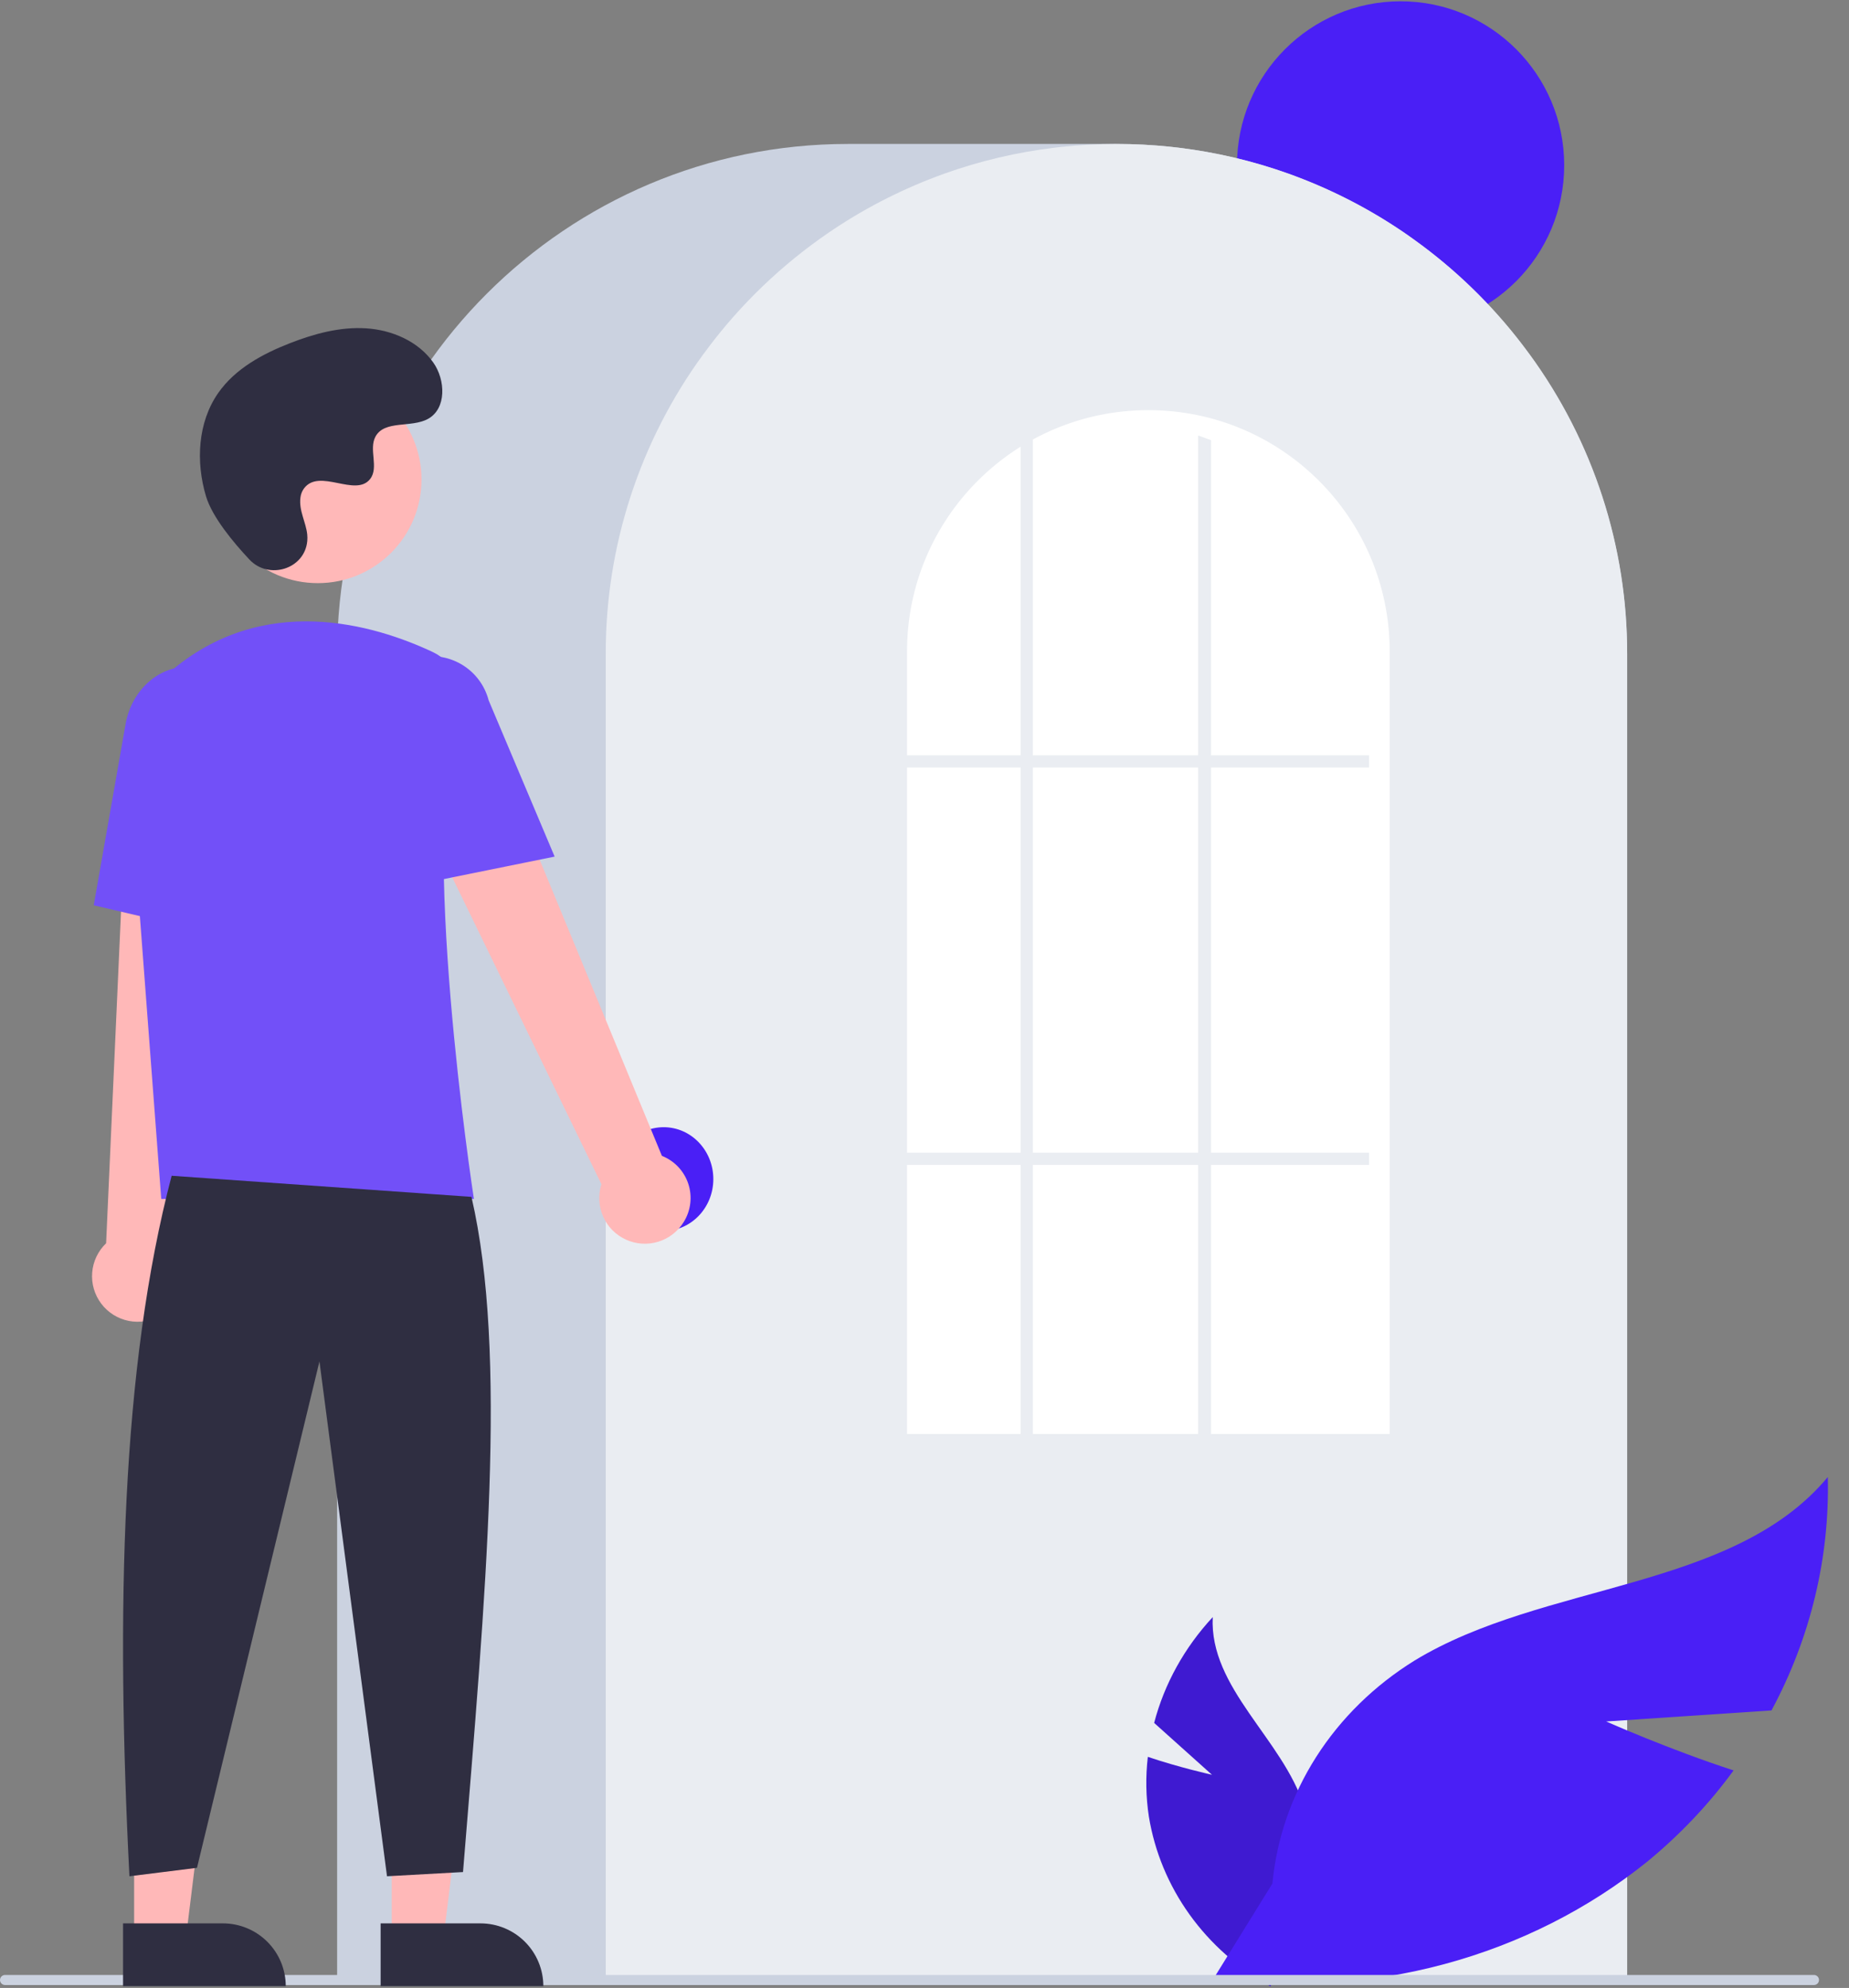<svg width="745" height="801" viewBox="0 0 745 801" fill="none" xmlns="http://www.w3.org/2000/svg">
<rect x="0" y="0" width="745" height="801" fill="#808080" stroke="none"/>
<path d="M564.329 132.624C600.735 132.624 630.249 103.052 630.249 66.574C630.249 30.096 600.735 0.524 564.329 0.524C527.922 0.524 498.408 30.096 498.408 66.574C498.408 103.052 527.922 132.624 564.329 132.624Z" fill="#4A1FF6"/>
<path d="M135.835 796.624H655.615V263.648C655.615 150.253 563.305 58 449.839 58H341.61C228.145 58 135.835 150.253 135.835 263.648V796.624Z" fill="#CBD2E0"/>
<path d="M244.063 796.625H655.615V263.648C655.729 220.198 641.961 177.846 616.317 142.758C615.372 141.47 614.429 140.199 613.457 138.942C601.053 122.684 586.292 108.366 569.661 96.46C568.722 95.777 567.778 95.106 566.821 94.434C552.905 84.81 537.851 76.942 522.003 71.01C521.062 70.654 520.104 70.297 519.146 69.954C504.812 64.842 489.954 61.34 474.845 59.514C473.909 59.386 472.947 59.286 471.986 59.186C457.262 57.612 442.413 57.612 427.69 59.186C426.731 59.286 425.769 59.386 424.821 59.515C409.717 61.342 394.862 64.843 380.533 69.954C379.574 70.297 378.616 70.654 377.672 71.011C362.019 76.868 347.143 84.618 333.375 94.089C332.418 94.746 331.461 95.417 330.518 96.088C321.196 102.738 312.439 110.147 304.338 118.238C297.842 124.729 291.788 131.647 286.218 138.947C285.249 140.199 284.306 141.47 283.362 142.756C257.717 177.844 243.949 220.197 244.063 263.648V796.625Z" fill="#EAEDF2"/>
<path d="M267.414 495.982C256.368 495.982 247.414 486.625 247.414 475.082C247.414 463.539 256.368 454.182 267.414 454.182C278.459 454.182 287.414 463.539 287.414 475.082C287.414 486.625 278.459 495.982 267.414 495.982Z" fill="#4A1FF6"/>
<path d="M559.936 262.494C559.936 208.791 516.401 165.256 462.698 165.256C408.995 165.256 365.46 208.791 365.46 262.494V577.78H559.936V262.494Z" fill="white"/>
<path d="M348.426 304.338H551.63V309.265H348.426V304.338Z" fill="#EAEDF2"/>
<path d="M348.426 464.457H551.63V469.384H348.426V464.457Z" fill="#EAEDF2"/>
<path d="M482.735 175.467L487.959 177.355V601.21H482.735V175.467Z" fill="#EAEDF2"/>
<path d="M411.235 177.748L416.161 175.859V601.182H411.235V177.748Z" fill="#EAEDF2"/>
<path d="M157.834 780.939H178.693L188.617 700.534L157.831 700.536L157.834 780.939Z" fill="#FFB8B8"/>
<path d="M54.049 780.939H74.908L84.832 700.534L54.046 700.536L54.049 780.939Z" fill="#FFB8B8"/>
<path d="M275.527 492.315C276.93 490.042 277.818 487.49 278.128 484.838C278.438 482.185 278.163 479.497 277.321 476.963C276.479 474.429 275.091 472.11 273.255 470.17C271.419 468.229 269.18 466.715 266.695 465.733L187.411 273.671L153.375 294.191L242.329 477.162C240.955 481.443 241.201 486.079 243.018 490.192C244.836 494.304 248.101 497.607 252.193 499.475C256.285 501.343 260.92 501.645 265.221 500.326C269.521 499.006 273.188 496.156 275.527 492.315Z" fill="#FFB8B8"/>
<path d="M64.704 530.091C67.022 528.763 69.021 526.943 70.559 524.76C72.097 522.576 73.138 520.082 73.607 517.453C74.076 514.824 73.963 512.124 73.275 509.544C72.588 506.964 71.342 504.565 69.627 502.518L91.593 295.912L51.886 297.725L42.757 500.949C39.507 504.057 37.51 508.249 37.145 512.73C36.781 517.211 38.073 521.67 40.779 525.262C43.484 528.855 47.414 531.33 51.823 532.22C56.233 533.11 60.816 532.353 64.704 530.091Z" fill="#FFB8B8"/>
<path d="M128.048 234.966C104.969 234.966 86.26 216.269 86.26 193.204C86.26 170.14 104.969 151.442 128.048 151.442C151.127 151.442 169.836 170.14 169.836 193.204C169.836 216.269 151.127 234.966 128.048 234.966Z" fill="#FFB8B8"/>
<path d="M64.971 483.102H190.954L190.802 482.123C190.576 480.658 168.349 335.148 184.742 287.544C186.387 282.866 186.242 277.745 184.336 273.167C182.429 268.589 178.896 264.878 174.416 262.747C150.985 251.72 106.007 238.141 68.044 271.094C62.458 276.023 58.096 282.184 55.303 289.088C52.509 295.992 51.362 303.451 51.95 310.875L64.971 483.102Z" fill="#7250F8"/>
<path d="M166.757 356.652L223.476 345.153L196.889 282.19C195.298 276.091 191.352 270.873 185.916 267.678C180.48 264.484 173.998 263.575 167.892 265.15C161.786 266.725 156.555 270.657 153.345 276.082C150.136 281.506 149.21 287.982 150.772 294.088L166.757 356.652Z" fill="#7250F8"/>
<path d="M94.115 378.005L97.525 299.889C100.11 285.205 91.699 271.323 78.763 269.054C65.823 266.794 53.188 276.978 50.591 291.771L37.774 364.762L94.115 378.005Z" fill="#7250F8"/>
<path d="M69.162 473.75C48.891 550.905 46.68 649.002 52.149 756.004L79.371 752.604L128.711 548.564L155.933 756.004L186.558 754.304C195.707 642.032 204.616 545.648 189.961 482.252L69.162 473.75Z" fill="#2F2E41"/>
<path d="M100.514 225.478C108.31 233.777 122.787 229.322 123.803 217.985C123.883 217.104 123.877 216.219 123.786 215.34C123.262 210.317 120.358 205.758 121.054 200.456C121.211 199.136 121.703 197.878 122.483 196.802C128.695 188.488 143.278 200.52 149.141 192.994C152.736 188.379 148.51 181.114 151.269 175.956C154.91 169.149 165.695 172.507 172.458 168.779C179.982 164.631 179.532 153.093 174.579 146.075C168.538 137.516 157.947 132.949 147.487 132.291C137.028 131.633 126.64 134.458 116.875 138.261C105.78 142.583 94.778 148.554 87.951 158.304C79.647 170.161 78.849 186.101 83.001 199.965C85.527 208.399 94.148 218.701 100.514 225.478Z" fill="#2F2E41"/>
<g style="mix-blend-mode:plus-darker">
<path d="M488.33 715.112L465.03 694.214C469.129 678.501 477.232 663.866 488.636 651.579C487.21 680.167 516.857 700.712 525.463 727.929C528.077 736.439 528.599 745.44 526.992 754.266C525.384 763.093 521.687 771.517 516.176 778.916L511.965 800.371C498.912 793.104 487.767 783.23 479.298 771.428C470.83 759.625 465.238 746.175 462.91 732.005C461.688 724.041 461.545 715.939 462.484 707.89C474.927 712.11 488.33 715.112 488.33 715.112Z" fill="#3F1AD1"/>
</g>
<path d="M647.162 693.633L713.773 689.181C729.455 660.015 737.243 627.732 736.459 595.133C698.327 640.995 622.116 637.321 569.959 669.083C553.773 679.105 540.221 692.385 530.306 707.938C520.391 723.491 514.369 740.919 512.684 758.931L489.064 797.099C520.105 801.465 551.794 799.523 581.95 791.407C612.105 783.291 640.01 769.194 663.741 750.087C676.939 739.245 688.617 726.901 698.498 713.347C672.733 705.004 647.162 693.633 647.162 693.633Z" fill="#4A1FF6"/>
<path d="M2.021 799.827L730.894 799.823C731.43 799.821 731.944 799.607 732.323 799.227C732.701 798.848 732.914 798.334 732.914 797.798C732.914 797.262 732.701 796.748 732.323 796.369C731.944 795.989 731.43 795.775 730.894 795.773L2.021 795.778C1.485 795.779 0.971 795.993 0.592 796.373C0.214 796.752 0.001 797.266 0.001 797.802C0.001 798.338 0.214 798.852 0.592 799.232C0.971 799.611 1.485 799.825 2.021 799.827Z" fill="#CBD2E0"/>
<path d="M193.593 774.983H153.365V800.296H218.921C218.921 796.972 218.266 793.68 216.993 790.609C215.72 787.538 213.854 784.748 211.502 782.397C209.15 780.047 206.358 778.182 203.285 776.91C200.212 775.638 196.919 774.983 193.593 774.983Z" fill="#2F2E41"/>
<path d="M89.808 774.983H49.581V800.296H115.136C115.136 796.972 114.481 793.68 113.208 790.609C111.935 787.538 110.07 784.748 107.718 782.397C105.366 780.047 102.574 778.182 99.501 776.91C96.428 775.638 93.134 774.983 89.808 774.983Z" fill="#2F2E41"/>
</svg>
